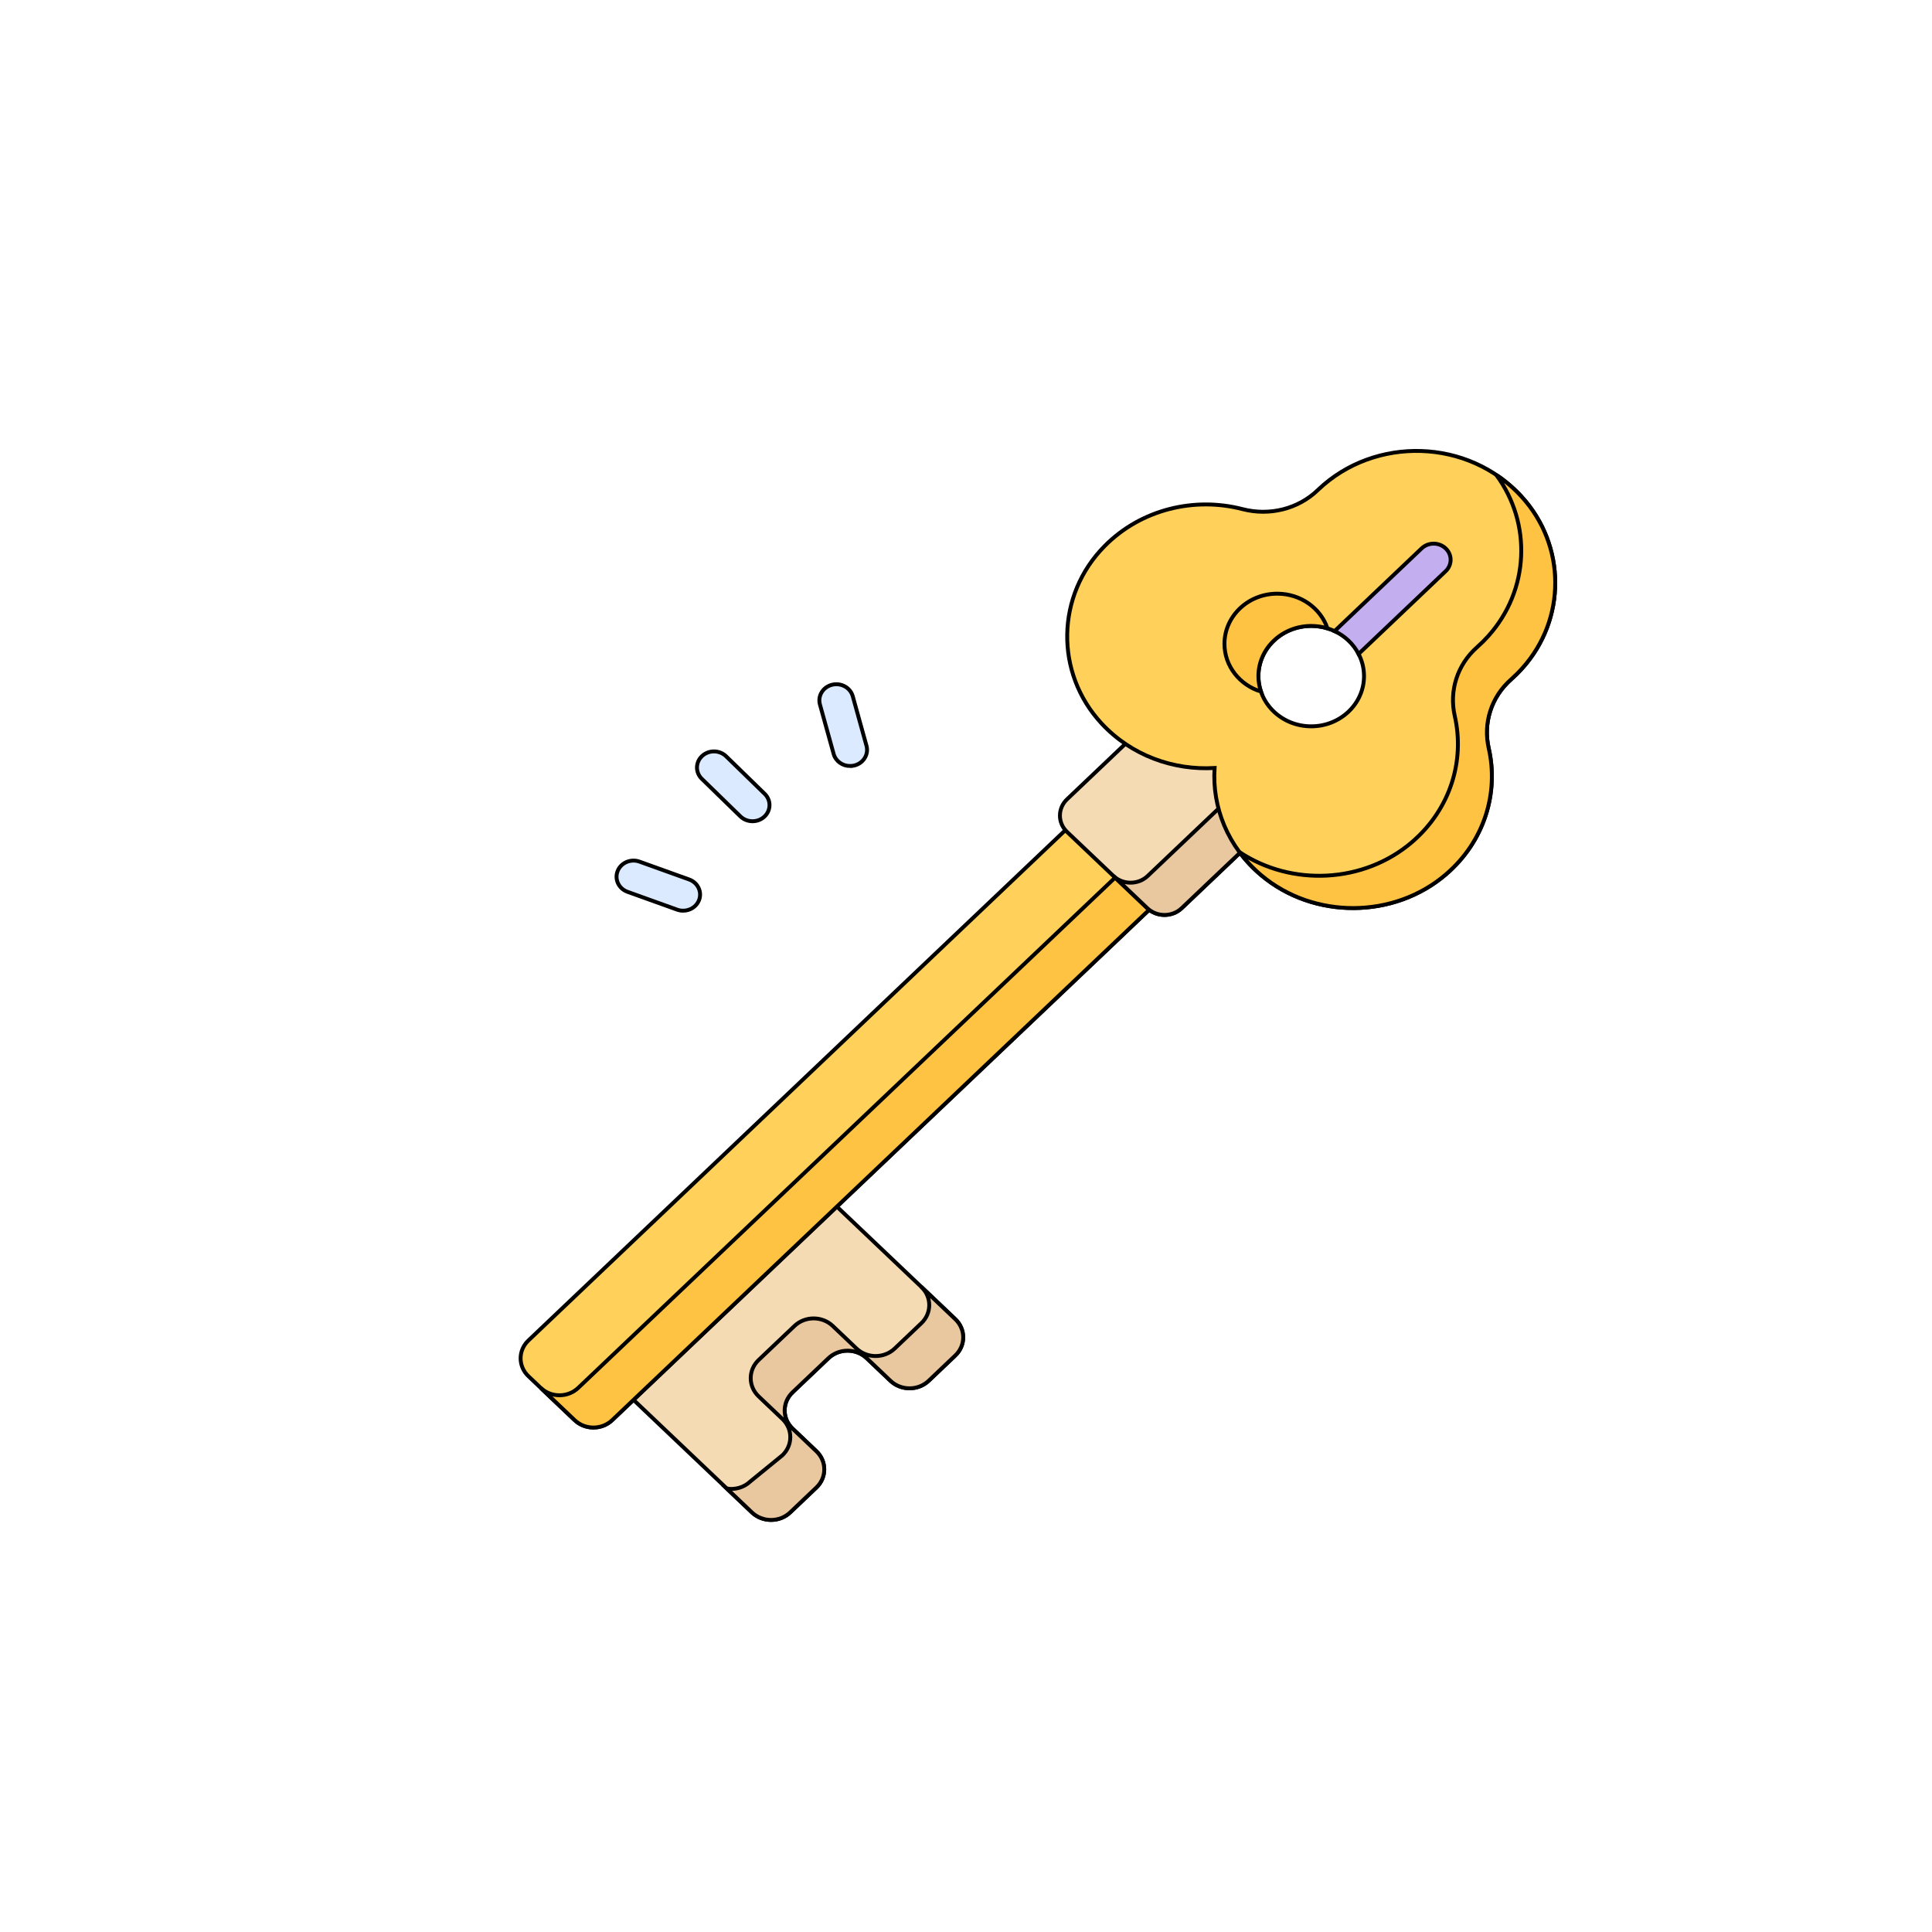 <svg width="497.002" height="497.002" xmlns="http://www.w3.org/2000/svg"><g><title>background</title><path fill="none" id="canvas_background" d="M-1-1h802v602H-1z"/></g><g><title>Layer 1</title><g stroke="null" id="svg_1"><path stroke="null" id="svg_2" fill="#f4dbb3" d="m203.892 358.158 9.221-8.764c2.718-2.583 7.124-2.583 9.843.0l6.107 5.804c2.718 2.583 7.124 2.583 9.843.0l6.836-6.497c2.718-2.583 2.718-6.771.0-9.354l-30.461-28.95-31.941 22.147-20.369 27.569 30.461 28.95c2.718 2.583 7.124 2.583 9.843.0l6.726-6.392c2.718-2.583 2.718-6.771.0-9.354l-6.107-5.804c-2.718-2.583-2.718-6.771.0-9.354z"/><path stroke="null" id="svg_3" fill="#eac89f" d="m245.739 348.704-6.835 6.496c-2.719 2.584-7.126 2.584-9.839.0l-6.107-5.804c-2.719-2.584-7.126-2.584-9.845.0l-9.222 8.765c-2.719 2.578-2.719 6.767.0 9.351l6.107 5.804c2.719 2.584 2.719 6.773.0 9.357l-6.724 6.391c-2.719 2.584-7.126 2.584-9.845.0l-6.445-6.125c2.137.332 4.396-.282 6.043-1.848l8.238-6.717c2.719-2.584 2.719-6.773.0-9.357l-6.107-5.804c-2.719-2.584-2.719-6.773.0-9.357l9.222-8.759c2.719-2.584 7.126-2.584 9.845.0l6.107 5.804c2.713 2.584 7.12 2.584 9.839.0l6.835-6.502c2.719-2.578 2.719-6.767.0-9.351l8.733 8.3c2.719 2.584 2.719 6.773.0 9.357z"/><path stroke="null" id="svg_4" fill="#ffd15b" d="m147.831 365.33-11.906-11.315c-2.665-2.533-2.665-6.639.0-9.172l177.412-168.614 21.556 20.487-177.412 168.614c-2.665 2.533-6.986 2.533-9.65.0z"/><path stroke="null" id="svg_5" fill="#ffc344" d="m326.159 188.416-177.412 168.614c-2.665 2.533-6.986 2.533-9.65.0l8.733 8.3c2.665 2.533 6.986 2.533 9.65.0l177.412-168.614-8.733-8.3z"/><path stroke="null" id="svg_6" fill="#f4dbb3" d="m295.145 233.631-20.649-19.625c-2.44-2.319-2.44-6.079.0-8.398l34.876-33.146 29.485 28.023-34.876 33.146c-2.44 2.32-6.396 2.32-8.837.0z"/><g stroke="null" id="svg_7"><path stroke="null" id="svg_8" fill="#eac89f" d="m338.855 200.486-34.873 33.144c-2.439 2.318-6.398 2.318-8.838.0l-8.733-8.3c2.439 2.318 6.398 2.318 8.838.0l34.873-33.144 8.733 8.3z"/></g><path stroke="null" id="svg_9" fill="#ffd15b" d="m391.445 127.785c-13.722-15.072-37.738-15.687-52.304-1.848-.047.05-.093.094-.14.138-5.065 4.869-12.418 6.701-19.37 4.897-12.29-3.193-26.024-.033-35.45 9.484-12.546 12.66-12.901 32.651-.78 45.682 7.679 8.25 18.485 12.051 29.046 11.426-.664 10.043 3.342 20.312 12.034 27.611 13.501 11.338 34.14 11.216 47.501-.266 9.926-8.527 13.588-20.987 10.986-32.414-1.473-6.474.629-13.186 5.729-17.701 1.007-.885 1.968-1.843 2.888-2.861 11.37-12.643 11.318-31.573-.14-44.15zm-54.138 59.062c-7.504.0-13.583-5.782-13.583-12.909.0-7.132 6.078-12.915 13.583-12.915 2.154.0 4.198.476 6.008 1.333 1.339.625 3.998.408 5.042 1.402s.474 3.197 1.135 4.469c.897 1.721 1.397 3.657 1.397 5.71.0 7.127-6.078 12.909-13.583 12.909z"/><g stroke="null" id="svg_10" fill="#ffc344"><path stroke="null" id="svg_11" d="m391.446 127.785c-1.982-2.177-4.185-4.043-6.537-5.617 9.207 12.472 8.533 29.691-2.059 41.468-.916 1.019-1.88 1.973-2.884 2.86-5.105 4.513-7.206 11.224-5.731 17.699 2.604 11.429-1.057 23.886-10.985 32.416-12.384 10.639-31.016 11.513-44.424 2.562 1.591 2.155 3.476 4.173 5.657 6.004 13.499 11.333 34.138 11.213 47.501-.266 9.929-8.529 13.589-20.987 10.985-32.416-1.475-6.476.627-13.187 5.731-17.699 1.004-.888 1.968-1.841 2.884-2.86 11.375-12.646 11.319-31.571-.136-44.151z"/><path stroke="null" id="svg_12" d="m324.384 177.917c-.427-1.254-.661-2.592-.661-3.982.0-7.13 6.082-12.911 13.584-12.911 1.462.0 2.87.222 4.189.629-1.766-5.181-6.883-8.929-12.923-8.929-7.502.0-13.584 5.78-13.584 12.911.0 5.741 3.943 10.603 9.395 12.282z"/></g><g stroke="null" id="svg_13"><path stroke="null" id="svg_14" fill="#c3aff0" d="m371.889 146.936-22.397 21.292c-1.322-2.545-3.499-4.62-6.177-5.871l22.397-21.286c1.706-1.621 4.471-1.621 6.177.0s1.706 4.244.0 5.865z"/></g><g stroke="null" id="svg_15"><g stroke="null" id="svg_16"><path stroke="null" id="svg_17" fill="#dbeaff" d="m175.727 234.273c-.513.0-1.035-.087-1.544-.269l-12.757-4.586c-2.255-.811-3.392-3.206-2.539-5.35.853-2.144 3.372-3.225 5.629-2.413l12.757 4.586c2.255.811 3.392 3.206 2.539 5.35-.66 1.661-2.321 2.683-4.085 2.683z"/></g><g stroke="null" id="svg_18"><path stroke="null" id="svg_19" fill="#dbeaff" d="m193.586 211.26c-1.135.0-2.269-.418-3.125-1.251l-9.922-9.657c-1.685-1.639-1.652-4.267.073-5.869s4.489-1.57 6.175.07l9.922 9.657c1.685 1.639 1.652 4.267-.073 5.869-.849.788-1.95 1.181-3.05 1.181z"/></g><g stroke="null" id="svg_20"><path stroke="null" id="svg_21" fill="#dbeaff" d="m218.677 197.055c-1.935.0-3.703-1.232-4.22-3.093l-3.531-12.735c-.615-2.216.778-4.486 3.109-5.071 2.331-.585 4.72.739 5.335 2.955l3.531 12.734c.615 2.216-.778 4.486-3.109 5.071-.373.094-.747.138-1.115.138z"/></g></g></g></g></svg>